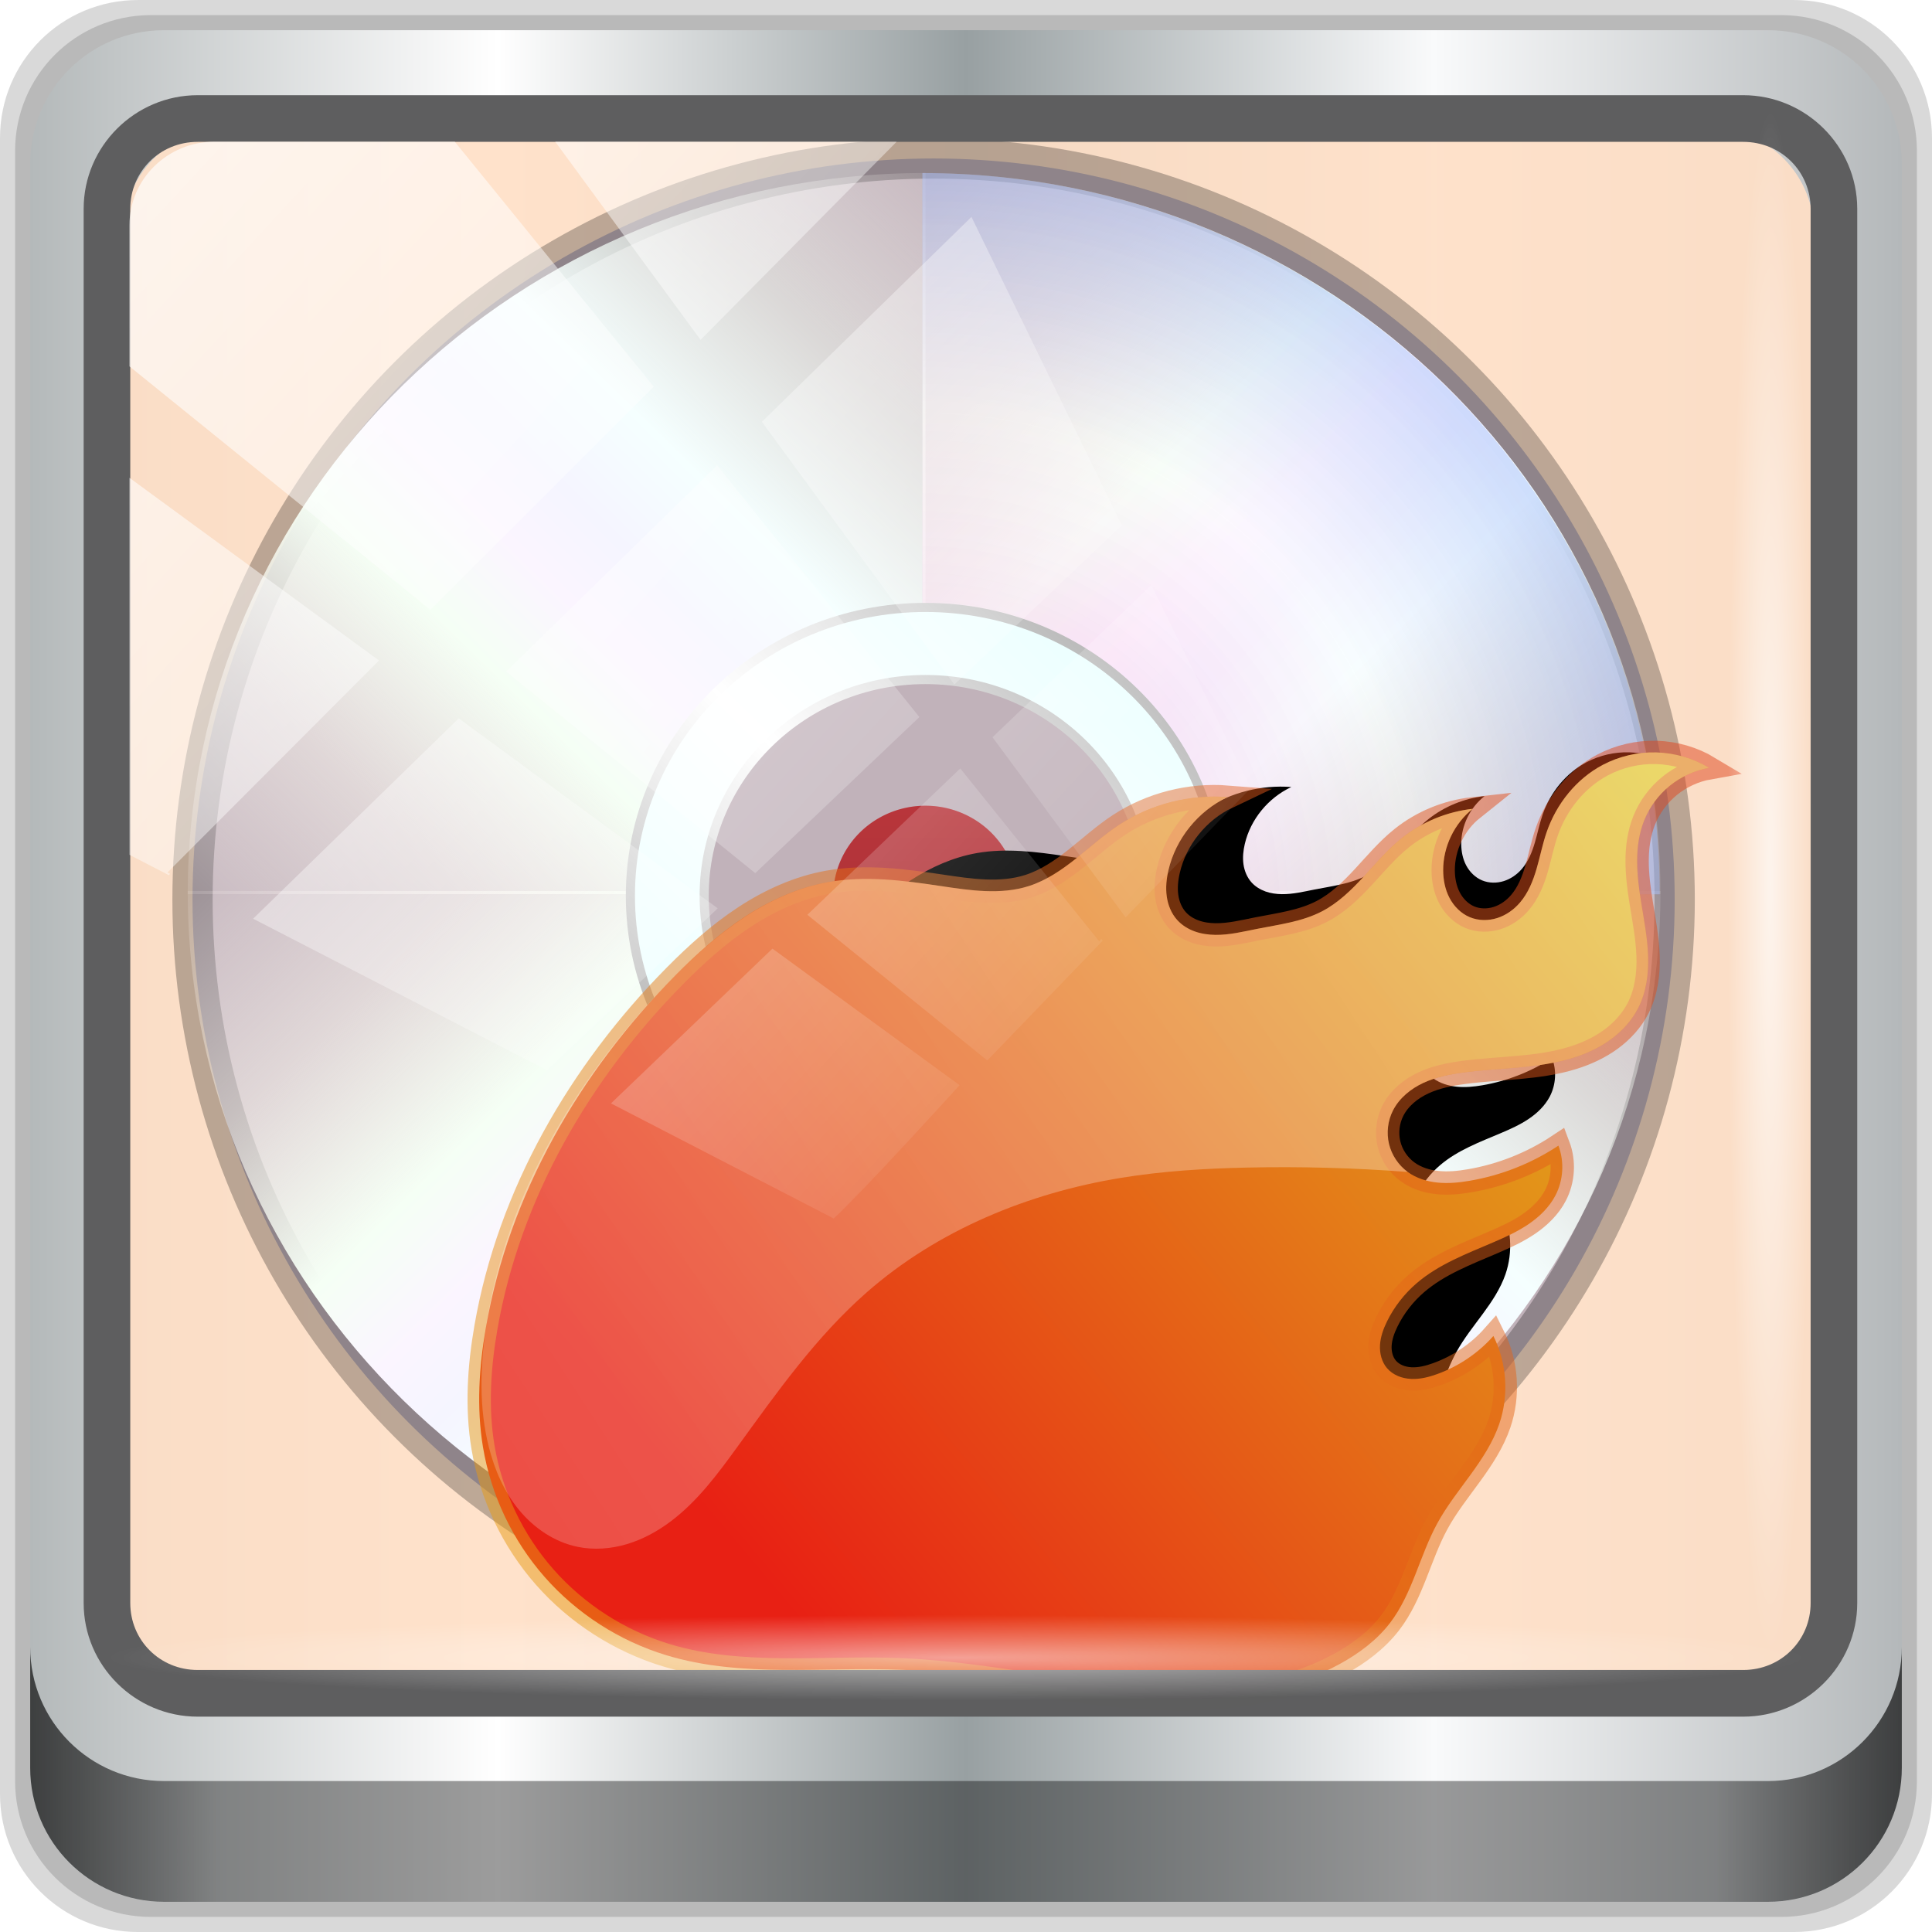 <?xml version="1.0" encoding="UTF-8" standalone="no"?>
<!-- Created with Inkscape (http://www.inkscape.org/) -->

<svg
   xmlns:dc="http://purl.org/dc/elements/1.1/"
   xmlns:cc="http://creativecommons.org/ns#"
   xmlns:rdf="http://www.w3.org/1999/02/22-rdf-syntax-ns#"
   xmlns:svg="http://www.w3.org/2000/svg"
   xmlns="http://www.w3.org/2000/svg"
   xmlns:xlink="http://www.w3.org/1999/xlink"
   xmlns:sodipodi="http://sodipodi.sourceforge.net/DTD/sodipodi-0.dtd"
   xmlns:inkscape="http://www.inkscape.org/namespaces/inkscape"
   width="96"
   height="96"
   id="svg2"
   version="1.1"
   inkscape:version="0.92.2 5c3e80d, 2017-08-06"
   sodipodi:docname="emblem-burn.svg">
  <script
     xlink:href=""
     id="script2985" />
  <defs
     id="defs4">
    <linearGradient
       id="linearGradient6139-0">
      <stop
         id="stop6141-2"
         offset="0"
         style="stop-color:#b7b7b7;stop-opacity:1;" />
      <stop
         style="stop-color:#ffffff;stop-opacity:1;"
         offset="0.25"
         id="stop6151-0" />
      <stop
         style="stop-color:#9d9d9d;stop-opacity:1;"
         offset="0.5"
         id="stop6147-1" />
      <stop
         id="stop6149-4"
         offset="0.75"
         style="stop-color:#fafafa;stop-opacity:1;" />
      <stop
         id="stop6143-4"
         offset="1"
         style="stop-color:#b7b7b7;stop-opacity:1;" />
    </linearGradient>
    <linearGradient
       inkscape:collect="always"
       id="linearGradient3888-8-4-8-6">
      <stop
         style="stop-color:#ffffff;stop-opacity:1;"
         offset="0"
         id="stop3890-4-7-9-7" />
      <stop
         style="stop-color:#ffffff;stop-opacity:0;"
         offset="1"
         id="stop3892-5-8-2-7" />
    </linearGradient>
    <linearGradient
       id="linearGradient4091-0-3-0-7">
      <stop
         style="stop-color:#ffffff;stop-opacity:1;"
         offset="0"
         id="stop4093-3-6-4-2" />
      <stop
         id="stop4099-6-1-8-3"
         offset="0.8"
         style="stop-color:#ffffff;stop-opacity:1;" />
      <stop
         style="stop-color:#ffffff;stop-opacity:0;"
         offset="1"
         id="stop4095-1-0-7-9" />
    </linearGradient>
    <linearGradient
       id="linearGradient3832-0-6-1-1">
      <stop
         style="stop-color:#000000;stop-opacity:1;"
         offset="0"
         id="stop3834-6-3-7-1" />
      <stop
         id="stop3872-2-4"
         offset="0.1"
         style="stop-color:#000000;stop-opacity:0.588;" />
      <stop
         style="stop-color:#000000;stop-opacity:0.588;"
         offset="0.9"
         id="stop3844-6-2-7-6" />
      <stop
         style="stop-color:#000000;stop-opacity:1;"
         offset="1"
         id="stop3836-5-0-2-9" />
    </linearGradient>
    <linearGradient
       gradientUnits="userSpaceOnUse"
       xlink:href="#linearGradient4148-0"
       id="linearGradient4130-3"
       y2="8"
       x2="53"
       y1="53"
       x1="8"
       gradientTransform="matrix(0.916,0,0,0.896,-19.373,-22.215)" />
    <linearGradient
       id="linearGradient4148-0">
      <stop
         offset="0"
         style="stop-color:#fff6f5;stop-opacity:0"
         id="stop4150-6" />
      <stop
         offset="0.222"
         style="stop-color:#fffcf5;stop-opacity:0.502"
         id="stop4152-1" />
      <stop
         offset="0.378"
         style="stop-color:#f5fff5;stop-opacity:1"
         id="stop4154-9" />
      <stop
         offset="0.467"
         style="stop-color:#fbf5ff;stop-opacity:1"
         id="stop4156-4" />
      <stop
         offset="0.533"
         style="stop-color:#f5f5ff;stop-opacity:1"
         id="stop4158-2" />
      <stop
         offset="0.622"
         style="stop-color:#f5ffff;stop-opacity:1"
         id="stop4160-6" />
      <stop
         offset="0.778"
         style="stop-color:#f5fff5;stop-opacity:0.5"
         id="stop4162-6" />
      <stop
         offset="1"
         style="stop-color:#fff6f5;stop-opacity:0"
         id="stop4164-4" />
    </linearGradient>
    <linearGradient
       id="linearGradient5494">
      <stop
         offset="0"
         style="stop-color:#fff6f5;stop-opacity:0"
         id="stop5496" />
      <stop
         offset="0.222"
         style="stop-color:#fffcf5;stop-opacity:0.502"
         id="stop5498" />
      <stop
         offset="0.378"
         style="stop-color:#f5fff5;stop-opacity:1"
         id="stop5500" />
      <stop
         offset="0.467"
         style="stop-color:#fbf5ff;stop-opacity:1"
         id="stop5502" />
      <stop
         offset="0.533"
         style="stop-color:#f5f5ff;stop-opacity:1"
         id="stop5504" />
      <stop
         offset="0.622"
         style="stop-color:#f5ffff;stop-opacity:1"
         id="stop5506" />
      <stop
         offset="0.778"
         style="stop-color:#f5fff5;stop-opacity:0.5"
         id="stop5508" />
      <stop
         offset="1"
         style="stop-color:#fff6f5;stop-opacity:0"
         id="stop5510" />
    </linearGradient>
    <linearGradient
       id="linearGradient5513">
      <stop
         offset="0"
         style="stop-color:#fff6f5;stop-opacity:0"
         id="stop5515" />
      <stop
         offset="0.222"
         style="stop-color:#fffcf5;stop-opacity:0.502"
         id="stop5517" />
      <stop
         offset="0.378"
         style="stop-color:#f5fff5;stop-opacity:1"
         id="stop5519" />
      <stop
         offset="0.467"
         style="stop-color:#fbf5ff;stop-opacity:1"
         id="stop5521" />
      <stop
         offset="0.533"
         style="stop-color:#f5f5ff;stop-opacity:1"
         id="stop5523" />
      <stop
         offset="0.622"
         style="stop-color:#f5ffff;stop-opacity:1"
         id="stop5525" />
      <stop
         offset="0.778"
         style="stop-color:#f5fff5;stop-opacity:0.5"
         id="stop5527" />
      <stop
         offset="1"
         style="stop-color:#fff6f5;stop-opacity:0"
         id="stop5529" />
    </linearGradient>
    <linearGradient
       id="linearGradient5532">
      <stop
         offset="0"
         style="stop-color:#fff6f5;stop-opacity:0"
         id="stop5534" />
      <stop
         offset="0.222"
         style="stop-color:#fffcf5;stop-opacity:0.502"
         id="stop5536" />
      <stop
         offset="0.378"
         style="stop-color:#f5fff5;stop-opacity:1"
         id="stop5538" />
      <stop
         offset="0.467"
         style="stop-color:#fbf5ff;stop-opacity:1"
         id="stop5540" />
      <stop
         offset="0.533"
         style="stop-color:#f5f5ff;stop-opacity:1"
         id="stop5542" />
      <stop
         offset="0.622"
         style="stop-color:#f5ffff;stop-opacity:1"
         id="stop5544" />
      <stop
         offset="0.778"
         style="stop-color:#f5fff5;stop-opacity:0.5"
         id="stop5546" />
      <stop
         offset="1"
         style="stop-color:#fff6f5;stop-opacity:0"
         id="stop5548" />
    </linearGradient>
    <linearGradient
       id="linearGradient4750-3">
      <stop
         id="stop4752-7"
         style="stop-color:#f9dafb;stop-opacity:1;"
         offset="0" />
      <stop
         offset="0.243"
         style="stop-color:#ffffff;stop-opacity:0.293;"
         id="stop4754-0" />
      <stop
         offset="0.418"
         style="stop-color:#f7c6eb;stop-opacity:0.875;"
         id="stop4756-3" />
      <stop
         offset="0.671"
         style="stop-color:#fefafe;stop-opacity:0.753;"
         id="stop4758-7" />
      <stop
         id="stop4760-4"
         style="stop-color:#9fb8f8;stop-opacity:1"
         offset="1" />
    </linearGradient>
    <linearGradient
       gradientUnits="userSpaceOnUse"
       xlink:href="#linearGradient4202-8"
       id="linearGradient4242-4"
       y2="6"
       x2="90"
       y1="90"
       x1="6"
       gradientTransform="matrix(0.916,0,0,0.896,-19.373,-22.127)" />
    <linearGradient
       id="linearGradient4202-8">
      <stop
         offset="0"
         style="stop-color:#b7ffff;stop-opacity:1"
         id="stop4204-1" />
      <stop
         offset="0.5"
         style="stop-color:#ffffff;stop-opacity:1"
         id="stop4210-2" />
      <stop
         offset="1"
         style="stop-color:#b7ffff;stop-opacity:1"
         id="stop4206-5" />
    </linearGradient>
    <linearGradient
       gradientUnits="userSpaceOnUse"
       xlink:href="#linearGradient4192-7"
       id="linearGradient4250-6"
       y2="6"
       x2="90"
       y1="90"
       x1="6"
       gradientTransform="matrix(0.916,0,0,0.896,-19.373,-22.127)" />
    <linearGradient
       id="linearGradient4192-7">
      <stop
         offset="0"
         style="stop-color:#000000;stop-opacity:1"
         id="stop4194-4" />
      <stop
         offset="0.5"
         style="stop-color:#ffffff;stop-opacity:1"
         id="stop4200-7" />
      <stop
         offset="1"
         style="stop-color:#000000;stop-opacity:1"
         id="stop4196-0" />
    </linearGradient>
    <linearGradient
       gradientUnits="userSpaceOnUse"
       xlink:href="#linearGradient4091-5"
       id="linearGradient4089-4"
       y2="6"
       x2="48"
       y1="88"
       x1="48"
       gradientTransform="matrix(0.916,0,0,0.896,-19.373,-22.127)" />
    <linearGradient
       id="linearGradient4091-5">
      <stop
         offset="0"
         style="stop-color:#000000;stop-opacity:0.502"
         id="stop4093-3" />
      <stop
         offset="1"
         style="stop-color:#000000;stop-opacity:0"
         id="stop4095-5" />
    </linearGradient>
    <filter
       id="filter4550-9"
       color-interpolation-filters="sRGB">
      <feGaussianBlur
         stdDeviation="1.167"
         id="feGaussianBlur4552-8" />
    </filter>
    <linearGradient
       gradientUnits="userSpaceOnUse"
       xlink:href="#linearGradient4478-7"
       id="linearGradient4438-1"
       y2="16.45"
       x2="82.833"
       y1="50.417"
       x1="42.174"
       gradientTransform="matrix(1.163,0,0,1.152,-32.015,-2.704)" />
    <linearGradient
       id="linearGradient4478-7">
      <stop
         offset="0"
         style="stop-color:#e82014;stop-opacity:1"
         id="stop4480-2" />
      <stop
         offset="1"
         style="stop-color:#e0c71c;stop-opacity:1"
         id="stop4482-7" />
    </linearGradient>
    <linearGradient
       gradientUnits="userSpaceOnUse"
       xlink:href="#linearGradient4488-9"
       id="linearGradient4440-6"
       y2="11.071"
       x2="77.903"
       y1="52.234"
       x1="33.051"
       gradientTransform="matrix(1.163,0,0,1.152,-32.015,-2.704)" />
    <linearGradient
       id="linearGradient4488-9">
      <stop
         offset="0"
         style="stop-color:#e89b14;stop-opacity:0.502"
         id="stop4490-1" />
      <stop
         offset="1"
         style="stop-color:#e0441c;stop-opacity:0.502"
         id="stop4492-1" />
    </linearGradient>
    <linearGradient
       gradientUnits="userSpaceOnUse"
       xlink:href="#linearGradient4516-2"
       id="linearGradient4442-6"
       y2="14.829"
       x2="82.201"
       y1="48.044"
       x1="30.627"
       gradientTransform="matrix(1.163,0,0,1.152,-32.015,-2.704)" />
    <linearGradient
       id="linearGradient4516-2">
      <stop
         offset="0"
         style="stop-color:#ffffff;stop-opacity:0.302"
         id="stop4518-4" />
      <stop
         offset="1"
         style="stop-color:#ffffff;stop-opacity:0.502"
         id="stop4520-5" />
    </linearGradient>
    <filter
       id="filter4931-8"
       color-interpolation-filters="sRGB"
       height="1.281"
       width="1.076"
       y="-0.14"
       x="-0.038">
      <feGaussianBlur
         stdDeviation="0.95"
         id="feGaussianBlur4933-2" />
    </filter>
    <linearGradient
       gradientUnits="userSpaceOnUse"
       xlink:href="#linearGradient4947-3"
       id="linearGradient4953-0"
       y2="70.523"
       x2="49.166"
       y1="82.516"
       x1="49.166" />
    <linearGradient
       id="linearGradient4947-3">
      <stop
         offset="0"
         style="stop-color:#000000;stop-opacity:0.698"
         id="stop4949-1" />
      <stop
         offset="1"
         style="stop-color:#f20000;stop-opacity:0"
         id="stop4951-1" />
    </linearGradient>
    <linearGradient
       gradientUnits="userSpaceOnUse"
       xlink:href="#linearGradient4967-8"
       id="linearGradient4965-7"
       y2="76.071"
       x2="47.425"
       y1="66.305"
       x1="47.425" />
    <linearGradient
       id="linearGradient4967-8">
      <stop
         offset="0"
         style="stop-color:#ffffff;stop-opacity:0.698"
         id="stop4969-9" />
      <stop
         offset="1"
         style="stop-color:#f20000;stop-opacity:0"
         id="stop4971-4" />
    </linearGradient>
    <linearGradient
       inkscape:collect="always"
       xlink:href="#linearGradient4478-7"
       id="linearGradient3394"
       gradientUnits="userSpaceOnUse"
       x1="42.174"
       y1="50.417"
       x2="82.833"
       y2="16.45" />
    <linearGradient
       inkscape:collect="always"
       xlink:href="#linearGradient4488-9"
       id="linearGradient3396"
       gradientUnits="userSpaceOnUse"
       x1="33.051"
       y1="52.234"
       x2="77.903"
       y2="11.071" />
    <linearGradient
       inkscape:collect="always"
       xlink:href="#linearGradient4516-2"
       id="linearGradient3398"
       gradientUnits="userSpaceOnUse"
       x1="30.627"
       y1="48.044"
       x2="82.201"
       y2="14.829" />
    <linearGradient
       inkscape:collect="always"
       xlink:href="#linearGradient6139-0-3"
       id="linearGradient4071"
       gradientUnits="userSpaceOnUse"
       gradientTransform="matrix(1.107,0,0,1.107,-238.445,-200.573)"
       x1="6"
       y1="47"
       x2="90"
       y2="47" />
    <linearGradient
       id="linearGradient6139-0-3">
      <stop
         id="stop6141-2-6"
         offset="0"
         style="stop-color:#b4b9ba;stop-opacity:1" />
      <stop
         style="stop-color:#ffffff;stop-opacity:1;"
         offset="0.25"
         id="stop6151-0-7" />
      <stop
         style="stop-color:#98a0a2;stop-opacity:1"
         offset="0.5"
         id="stop6147-1-5" />
      <stop
         id="stop6149-4-3"
         offset="0.75"
         style="stop-color:#f9fafb;stop-opacity:1;" />
      <stop
         id="stop6143-4-5"
         offset="1"
         style="stop-color:#b4b8ba;stop-opacity:1" />
    </linearGradient>
    <linearGradient
       gradientTransform="translate(-233.302,-196.537)"
       inkscape:collect="always"
       xlink:href="#linearGradient3832-0-6-1-1"
       id="linearGradient4129"
       x1="1.5"
       y1="88.172"
       x2="94.5"
       y2="88.172"
       gradientUnits="userSpaceOnUse" />
    <radialGradient
       inkscape:collect="always"
       xlink:href="#linearGradient3888-8-4-8-6"
       id="radialGradient7462"
       gradientUnits="userSpaceOnUse"
       gradientTransform="matrix(0.975,0,0,0.049,-199.403,-116.371)"
       cx="13.948"
       cy="44.893"
       fx="13.948"
       fy="44.893"
       r="43.199" />
    <radialGradient
       inkscape:collect="always"
       xlink:href="#linearGradient3888-8-4-8-6"
       id="radialGradient7464"
       gradientUnits="userSpaceOnUse"
       gradientTransform="matrix(0.888,0,0,0.049,-164.993,143.134)"
       cx="13.948"
       cy="44.893"
       fx="13.948"
       fy="44.893"
       r="43.199" />
    <linearGradient
       inkscape:collect="always"
       xlink:href="#linearGradient3888-8-4-8-6"
       id="linearGradient4767"
       gradientUnits="userSpaceOnUse"
       x1="2.771"
       y1="-28.642"
       x2="50.528"
       y2="14.514" />
    <clipPath
       id="clipPath4156-4-1"
       clipPathUnits="userSpaceOnUse">
      <path
         inkscape:connector-curvature="0"
         id="path4158-0-8"
         d="m 27.046,-55.695 -14.214,13.321 h 0.061 l 15.653,21.771 10.231,-10.546 C 38.562,-32.302 27.468,-54.819 27.046,-55.695 Z M 9.647,-39.383 -5.241,-25.321 15.988,-7.806 26.372,-18.383 Z m 31.491,12.951 -9.741,9.714 8.945,12.458 7.781,-7.555 z m -49.84,4.379 -13.754,12.982 26.283,13.846 0.061,-0.062 -0.123,-0.062 L 13.599,-5.401 -8.702,-22.053 Z m 38.015,7.401 -9.803,9.775 11.579,9.559 7.628,-7.401 -8.669,-11.009 z m 20.187,5.674 -7.383,7.216 6.188,8.542 5.82,-6.137 z m -32.195,6.322 -9.557,9.498 13.662,7.185 7.934,-7.678 z m 23.312,2.374 -7.107,6.938 8.363,6.907 5.361,-5.674 -0.061,-0.092 -0.092,0.123 -6.464,-8.203 z m -8.73,8.542 -7.505,7.339 10.354,5.458 c 1.397,-1.321 5.675,-6.123 5.851,-6.322 z"
         style="opacity:0.6;fill:#ffffff;fill-opacity:1;stroke:none" />
    </clipPath>
    <linearGradient
       id="linearGradient4465">
      <stop
         id="stop4467"
         style="stop-color:#b6deff;stop-opacity:1;"
         offset="0" />
      <stop
         id="stop4469"
         style="stop-color:#0027e2;stop-opacity:1;"
         offset="1" />
    </linearGradient>
    <linearGradient
       id="linearGradient4316">
      <stop
         style="stop-color:#c8f5ca;stop-opacity:1"
         offset="0"
         id="stop4318" />
      <stop
         style="stop-color:#007506;stop-opacity:1;"
         offset="1"
         id="stop4320" />
    </linearGradient>
    <linearGradient
       id="linearGradient4519">
      <stop
         offset="0"
         style="stop-color:#ffe35f;stop-opacity:1"
         id="stop4521" />
      <stop
         offset="1"
         style="stop-color:#e20000;stop-opacity:1"
         id="stop4523" />
    </linearGradient>
    <linearGradient
       inkscape:collect="always"
       xlink:href="#linearGradient4148-0"
       id="linearGradient4724-4"
       gradientUnits="userSpaceOnUse"
       x1="8"
       y1="53"
       x2="53"
       y2="8"
       gradientTransform="matrix(0,0.896,-0.916,0,68.47,-22.215)" />
    <linearGradient
       inkscape:collect="always"
       xlink:href="#linearGradient4148-0"
       id="linearGradient4730-8"
       gradientUnits="userSpaceOnUse"
       gradientTransform="matrix(0.916,0,0,-0.896,-19.373,63.625)"
       x1="8"
       y1="53"
       x2="53"
       y2="8" />
    <linearGradient
       inkscape:collect="always"
       xlink:href="#linearGradient4148-0"
       id="linearGradient4732-4"
       gradientUnits="userSpaceOnUse"
       gradientTransform="matrix(0,-0.896,-0.916,0,68.47,63.625)"
       x1="8"
       y1="53"
       x2="53"
       y2="8" />
    <radialGradient
       inkscape:collect="always"
       xlink:href="#linearGradient4750-3"
       id="radialGradient4748-2"
       cx="51.926"
       cy="45.251"
       fx="51.926"
       fy="45.251"
       r="20"
       gradientUnits="userSpaceOnUse"
       gradientTransform="matrix(1.984,-0.003,0.004,2.035,-55.381,-43.425)" />
    <filter
       style="color-interpolation-filters:sRGB"
       inkscape:collect="always"
       id="filter4766-6">
      <feGaussianBlur
         inkscape:collect="always"
         stdDeviation="0.4"
         id="feGaussianBlur4768-4" />
    </filter>
    <filter
       style="color-interpolation-filters:sRGB"
       id="filter4550-9-9">
      <feGaussianBlur
         stdDeviation="1.167"
         id="feGaussianBlur4552-8-3" />
    </filter>
  </defs>
  <sodipodi:namedview
     id="base"
     pagecolor="#ffffff"
     bordercolor="#666666"
     borderopacity="1.0"
     inkscape:pageopacity="0.0"
     inkscape:pageshadow="2"
     inkscape:zoom="2.636919"
     inkscape:cx="48.000002"
     inkscape:cy="53.363133"
     inkscape:current-layer="g1220"
     showgrid="true"
     inkscape:document-units="px"
     inkscape:grid-bbox="true"
     inkscape:showpageshadow="false"
     gridtolerance="1"
     guidetolerance="1"
     objecttolerance="1"
     inkscape:window-width="1280"
     inkscape:window-height="948"
     inkscape:window-x="0"
     inkscape:window-y="17"
     inkscape:window-maximized="1" />
  <g
     id="layer1"
     inkscape:label="Layer 1"
     inkscape:groupmode="layer"
     transform="translate(0,32)">
    <g
       transform="translate(23.893,-8.439)"
       id="g5405">
      <g
         id="g1220"
         transform="translate(209.409,172.977)">
        <path
           inkscape:connector-curvature="0"
           id="path3288"
           d="m -144.159,-196.537 h -82.286 c -3.799,0 -6.857,3.058 -6.857,6.857 v 82.286 c 0,3.799 3.058,6.857 6.857,6.857 h 82.286 c 3.799,0 6.857,-3.058 6.857,-6.857 v -82.286 c 0,-3.799 -3.058,-6.857 -6.857,-6.857 z"
           style="display:inline;opacity:0.15;fill:#000000;fill-opacity:1;fill-rule:nonzero;stroke:none" />
        <path
           style="display:inline;opacity:0.15;fill:#000000;fill-opacity:1;fill-rule:nonzero;stroke:none"
           d="m -144.802,-195.787 h -81 c -3.739,0 -6.75,3.01 -6.75,6.75 v 81 c 0,3.74 3.011,6.75 6.75,6.75 h 81 c 3.74,0 6.75,-3.01 6.75,-6.75 v -81 c 0,-3.74 -3.01,-6.75 -6.75,-6.75 z"
           id="path4085"
           inkscape:connector-curvature="0" />
        <path
           inkscape:connector-curvature="0"
           id="rect4251-1-0"
           d="m -145.445,-195.037 h -79.714 c -3.68,0 -6.643,2.963 -6.643,6.643 v 79.714 c 0,3.68 2.963,6.643 6.643,6.643 h 79.714 c 3.68,0 6.643,-2.963 6.643,-6.643 v -79.714 c 0,-3.68 -2.963,-6.643 -6.643,-6.643 z"
           style="display:inline;fill:url(#linearGradient4071);fill-opacity:1;fill-rule:nonzero;stroke:none" />
        <path
           sodipodi:nodetypes="sscccsccscccsss"
           inkscape:connector-curvature="0"
           id="path3400-6-9"
           d="m -222.061,-190.15 c -2.857,0 -5.124,2.315 -5.124,5.23 v 21.674 7.323 40.373 c 1.097,1.704 2.969,2.844 5.124,2.844 h 4.099 65.589 4.099 c 2.155,0 4.027,-1.14 5.124,-2.844 v -40.373 -7.323 -21.674 c 0,-2.916 -2.268,-5.23 -5.124,-5.23 z"
           style="display:inline;opacity:0.911;fill:#ffe0c7;fill-opacity:1;fill-rule:nonzero;stroke:none;stroke-width:1.035" />
        <g
           transform="translate(25.087,-327.892)"
           id="g1237">
          <circle
             r="36.824"
             cy="176.053"
             cx="-211.999"
             id="path1222"
             style="opacity:1;fill:#c1b2ba;fill-opacity:1;stroke:#000000;stroke-width:2;stroke-miterlimit:4;stroke-dasharray:none;stroke-opacity:0.26" />
          <g
             transform="translate(-237.019,155)"
             id="g1209">
            <path
               inkscape:connector-curvature="0"
               d="m 9.953,20.782 c 0,-7.916 6.565,-14.332 14.663,-14.332 V -15.049 c -20.246,0 -36.658,16.042 -36.658,35.831 z"
               id="path4117"
               style="display:inline;fill:url(#linearGradient4130-3);fill-opacity:1;fill-rule:evenodd;stroke:none;stroke-width:0.906" />
            <path
               style="display:inline;fill:url(#linearGradient4724-4);fill-opacity:1;fill-rule:evenodd;stroke:none;stroke-width:0.906"
               id="path4722"
               d="m 24.481,6.45 c 8.098,0 14.663,6.417 14.663,14.332 h 21.995 c 0,-19.789 -16.412,-35.831 -36.658,-35.831 z"
               inkscape:connector-curvature="0" />
            <path
               style="display:inline;fill:url(#linearGradient4730-8);fill-opacity:1;fill-rule:evenodd;stroke:none;stroke-width:0.906"
               id="path4726"
               d="m 9.953,20.628 c 0,7.916 6.565,14.332 14.663,14.332 v 21.498 c -20.246,0 -36.658,-16.042 -36.658,-35.831 z"
               inkscape:connector-curvature="0" />
            <path
               inkscape:connector-curvature="0"
               d="m 24.481,34.96 c 8.098,0 14.663,-6.417 14.663,-14.332 h 21.995 c 0,19.789 -16.412,35.831 -36.658,35.831 z"
               id="path4728"
               style="display:inline;fill:url(#linearGradient4732-4);fill-opacity:1;fill-rule:evenodd;stroke:none;stroke-width:0.906" />
            <path
               inkscape:connector-curvature="0"
               d="m 47.852,31.902 c 8.837,0 16,7.163 16,16 h 24 c 0,-22.091 -17.909,-40 -40,-40 z"
               id="path4738"
               style="display:inline;opacity:0.674;fill:url(#radialGradient4748-2);fill-opacity:1;fill-rule:evenodd;stroke:none;filter:url(#filter4766-6)"
               transform="matrix(0.916,0,0,0.896,-19.373,-22.127)" />
            <path
               inkscape:connector-curvature="0"
               d="m 24.617,6.537 c -8.098,0 -14.663,6.417 -14.663,14.332 0,7.916 6.565,14.332 14.663,14.332 8.098,0 14.663,-6.417 14.663,-14.332 0,-7.916 -6.565,-14.332 -14.663,-14.332 z m 0,3.583 c 6.074,0 10.997,4.813 10.997,10.749 0,5.937 -4.924,10.749 -10.997,10.749 -6.074,0 -10.997,-4.813 -10.997,-10.749 0,-5.937 4.924,-10.749 10.997,-10.749 z"
               id="path4212"
               style="display:inline;fill:url(#linearGradient4242-4);fill-opacity:1;fill-rule:evenodd;stroke:url(#linearGradient4250-6);stroke-width:0.453;stroke-miterlimit:4;stroke-dasharray:none" />
            <path
               inkscape:connector-curvature="0"
               d="m 29.199,20.87 a 4.582,4.479 0 1 1 -9.165,0 4.582,4.479 0 1 1 9.165,0 z"
               id="path3903"
               style="fill:#ee454c;fill-opacity:1;fill-rule:evenodd;stroke:none;stroke-width:0.906" />
            <path
               inkscape:connector-curvature="0"
               d="m 29.199,20.87 a 4.582,4.479 0 1 1 -9.165,0 4.582,4.479 0 1 1 9.165,0 z"
               id="path4080"
               style="display:inline;fill:url(#linearGradient4089-4);fill-opacity:1;fill-rule:evenodd;stroke:none;stroke-width:0.906" />
            <path
               inkscape:connector-curvature="0"
               d="m 36.176,64.803 c 0.989,-5.728 4.012,-11.002 8.081,-15.152 0.914,-0.933 1.887,-1.817 2.977,-2.537 1.09,-0.72 2.304,-1.274 3.589,-1.503 1.576,-0.281 3.194,-0.07 4.777,0.17 1.261,0.191 2.576,0.394 3.788,0 0.746,-0.243 1.403,-0.698 2.015,-1.188 0.612,-0.49 1.193,-1.023 1.847,-1.454 1.352,-0.891 3.005,-1.316 4.62,-1.189 -1.258,0.601 -2.215,1.798 -2.525,3.157 -0.084,0.368 -0.123,0.751 -0.072,1.125 0.051,0.374 0.198,0.741 0.45,1.022 0.201,0.223 0.464,0.386 0.746,0.489 0.282,0.102 0.584,0.145 0.884,0.149 0.6,0.007 1.19,-0.141 1.779,-0.258 0.945,-0.189 1.925,-0.309 2.778,-0.758 0.688,-0.362 1.253,-0.919 1.778,-1.492 0.525,-0.574 1.026,-1.176 1.631,-1.664 0.863,-0.696 1.928,-1.14 3.03,-1.263 -0.789,0.635 -1.267,1.639 -1.263,2.652 0.002,0.409 0.08,0.823 0.268,1.187 0.188,0.364 0.491,0.674 0.868,0.834 0.368,0.155 0.792,0.159 1.172,0.037 0.38,-0.122 0.717,-0.364 0.975,-0.669 0.352,-0.415 0.558,-0.934 0.708,-1.456 0.151,-0.523 0.253,-1.059 0.428,-1.574 0.415,-1.217 1.264,-2.3 2.399,-2.904 0.7,-0.373 1.497,-0.56 2.29,-0.538 0.792,0.022 1.578,0.253 2.256,0.664 -0.615,0.11 -1.201,0.38 -1.684,0.775 -0.484,0.396 -0.864,0.916 -1.094,1.497 -0.439,1.11 -0.315,2.356 -0.126,3.536 0.122,0.762 0.269,1.523 0.295,2.294 0.026,0.771 -0.074,1.563 -0.421,2.251 -0.271,0.537 -0.685,0.995 -1.169,1.351 -0.484,0.357 -1.036,0.614 -1.609,0.795 -1.502,0.474 -3.111,0.424 -4.672,0.631 -0.593,0.079 -1.188,0.198 -1.73,0.452 -0.542,0.254 -1.031,0.655 -1.3,1.189 -0.223,0.441 -0.285,0.961 -0.171,1.442 0.114,0.481 0.403,0.918 0.803,1.21 0.371,0.271 0.825,0.412 1.281,0.458 0.457,0.046 0.918,-7.92e-4 1.37,-0.079 1.35,-0.233 2.65,-0.753 3.788,-1.515 0.259,0.691 0.212,1.491 -0.126,2.147 -0.26,0.504 -0.678,0.914 -1.145,1.235 -0.467,0.321 -0.986,0.56 -1.507,0.785 -1.146,0.496 -2.34,0.949 -3.283,1.768 -0.525,0.456 -0.958,1.017 -1.263,1.641 -0.156,0.321 -0.28,0.664 -0.301,1.02 -0.021,0.356 0.07,0.728 0.301,1 0.124,0.146 0.286,0.26 0.462,0.336 0.176,0.076 0.367,0.116 0.559,0.126 0.384,0.02 0.764,-0.077 1.125,-0.209 0.92,-0.336 1.753,-0.906 2.399,-1.641 0.576,1.164 0.669,2.558 0.253,3.788 -0.271,0.799 -0.74,1.515 -1.233,2.199 -0.493,0.685 -1.017,1.352 -1.419,2.094 -0.754,1.395 -1.061,3.03 -2.02,4.293 -0.565,0.744 -1.329,1.317 -2.147,1.768 -1.877,1.036 -4.044,1.455 -6.187,1.515 -4.191,0.117 -8.312,-1.081 -12.501,-1.263 -3.384,-0.146 -6.864,0.362 -10.102,-0.631 -1.997,-0.613 -3.817,-1.794 -5.19,-3.368 -1.374,-1.574 -2.298,-3.536 -2.638,-5.597 -0.283,-1.711 -0.169,-3.468 0.126,-5.177"
               id="path4515"
               style="fill:#000000;fill-opacity:1;stroke:none;filter:url(#filter4550-9-9)"
               transform="matrix(0.916,0,0,0.896,-19.373,-22.127)" />
            <path
               style="fill:url(#linearGradient4438-1);fill-opacity:1;stroke:url(#linearGradient4440-6);stroke-width:1.158px;stroke-linecap:butt;stroke-linejoin:miter;stroke-opacity:1"
               id="path3684"
               d="m 2.777,42.301 c 1.149,-6.601 4.664,-12.679 9.395,-17.462 1.063,-1.075 2.194,-2.094 3.461,-2.924 1.267,-0.83 2.678,-1.468 4.173,-1.732 1.832,-0.324 3.713,-0.08 5.553,0.195 1.466,0.22 2.994,0.455 4.404,0 0.867,-0.28 1.631,-0.805 2.342,-1.37 0.711,-0.565 1.386,-1.179 2.148,-1.676 1.572,-1.027 3.494,-1.517 5.371,-1.37 -1.462,0.693 -2.575,2.072 -2.936,3.638 -0.098,0.424 -0.143,0.865 -0.083,1.296 0.06,0.431 0.23,0.854 0.524,1.177 0.234,0.257 0.539,0.445 0.867,0.563 0.328,0.118 0.679,0.167 1.028,0.171 0.698,0.008 1.384,-0.162 2.068,-0.298 1.099,-0.218 2.238,-0.356 3.23,-0.873 0.8,-0.417 1.456,-1.059 2.067,-1.72 0.611,-0.661 1.193,-1.355 1.897,-1.918 1.004,-0.803 2.242,-1.314 3.523,-1.455 -0.917,0.732 -1.473,1.889 -1.468,3.056 0.002,0.472 0.093,0.949 0.312,1.368 0.219,0.419 0.571,0.777 1.009,0.961 0.428,0.179 0.921,0.183 1.363,0.043 0.442,-0.14 0.833,-0.42 1.133,-0.771 0.409,-0.478 0.648,-1.076 0.824,-1.678 0.175,-0.602 0.294,-1.221 0.498,-1.814 0.482,-1.403 1.47,-2.65 2.789,-3.347 0.813,-0.429 1.741,-0.645 2.662,-0.62 0.921,0.025 1.835,0.292 2.623,0.766 -0.715,0.127 -1.396,0.438 -1.958,0.894 -0.562,0.456 -1.004,1.056 -1.271,1.726 -0.51,1.28 -0.366,2.716 -0.147,4.074 0.142,0.878 0.312,1.755 0.343,2.644 0.031,0.889 -0.086,1.801 -0.49,2.595 -0.315,0.618 -0.796,1.146 -1.359,1.557 -0.562,0.411 -1.205,0.708 -1.871,0.916 -1.746,0.546 -3.617,0.488 -5.432,0.728 -0.69,0.091 -1.381,0.228 -2.011,0.521 -0.63,0.293 -1.198,0.755 -1.512,1.371 -0.259,0.508 -0.332,1.108 -0.199,1.662 0.132,0.554 0.469,1.058 0.933,1.394 0.431,0.312 0.959,0.475 1.49,0.527 0.531,0.053 1.067,-9.13e-4 1.593,-0.091 1.569,-0.269 3.081,-0.868 4.404,-1.746 0.301,0.796 0.247,1.718 -0.147,2.474 -0.302,0.581 -0.788,1.053 -1.331,1.424 -0.543,0.37 -1.146,0.645 -1.752,0.905 -1.332,0.571 -2.721,1.094 -3.817,2.037 -0.61,0.525 -1.114,1.172 -1.468,1.892 -0.182,0.37 -0.325,0.765 -0.35,1.175 -0.024,0.41 0.081,0.84 0.35,1.153 0.145,0.169 0.332,0.299 0.537,0.387 0.205,0.088 0.427,0.133 0.65,0.145 0.446,0.023 0.889,-0.089 1.308,-0.241 1.069,-0.387 2.038,-1.044 2.789,-1.892 0.67,1.341 0.778,2.948 0.294,4.365 -0.315,0.921 -0.86,1.746 -1.434,2.535 -0.573,0.789 -1.183,1.558 -1.649,2.413 -0.877,1.608 -1.234,3.492 -2.349,4.948 -0.657,0.857 -1.545,1.517 -2.496,2.037 -2.182,1.193 -4.702,1.677 -7.193,1.746 C 33.137,60.917 28.345,59.536 23.476,59.327 19.542,59.158 15.496,59.744 11.732,58.599 9.409,57.893 7.294,56.532 5.697,54.718 4.1,52.904 3.026,50.643 2.63,48.267 2.301,46.295 2.434,44.271 2.777,42.301"
               inkscape:connector-curvature="0" />
            <path
               style="display:inline;opacity:0.689;fill:url(#linearGradient4442-6);fill-opacity:1;stroke:none;stroke-width:1.158"
               id="path4513"
               d="M 2.777,42.301 C 3.76,35.663 7.413,29.61 12.172,24.839 c 1.068,-1.07 2.198,-2.089 3.464,-2.919 1.266,-0.831 2.675,-1.472 4.17,-1.737 1.832,-0.326 3.713,-0.081 5.553,0.195 1.466,0.22 2.994,0.455 4.404,0 0.867,-0.28 1.631,-0.805 2.342,-1.37 0.711,-0.565 1.387,-1.179 2.148,-1.676 1.572,-1.027 3.494,-1.517 5.371,-1.37 -1.462,0.693 -2.575,2.072 -2.936,3.638 -0.098,0.424 -0.143,0.865 -0.083,1.296 0.06,0.431 0.23,0.854 0.524,1.177 0.234,0.257 0.539,0.445 0.867,0.563 0.328,0.118 0.679,0.167 1.028,0.171 0.698,0.008 1.384,-0.162 2.068,-0.298 1.099,-0.218 2.238,-0.356 3.23,-0.873 0.8,-0.417 1.456,-1.059 2.067,-1.72 0.611,-0.661 1.193,-1.355 1.897,-1.918 1.004,-0.803 2.242,-1.314 3.523,-1.455 -0.917,0.732 -1.473,1.889 -1.468,3.056 0.002,0.472 0.093,0.949 0.312,1.368 0.219,0.419 0.571,0.777 1.009,0.961 0.428,0.179 0.921,0.183 1.363,0.043 0.442,-0.14 0.833,-0.42 1.133,-0.771 0.409,-0.478 0.648,-1.076 0.824,-1.678 0.175,-0.602 0.294,-1.221 0.498,-1.814 0.482,-1.403 1.47,-2.65 2.789,-3.347 0.813,-0.429 1.741,-0.645 2.662,-0.62 0.921,0.025 1.835,0.292 2.623,0.766 -0.715,0.127 -1.396,0.438 -1.958,0.894 -0.562,0.456 -1.004,1.056 -1.271,1.726 -0.51,1.28 -0.366,2.716 -0.147,4.074 0.142,0.878 0.313,1.755 0.343,2.644 0.031,0.889 -0.086,1.801 -0.49,2.595 -0.315,0.618 -0.796,1.146 -1.359,1.557 -0.562,0.411 -1.204,0.708 -1.871,0.916 -1.746,0.547 -3.617,0.489 -5.432,0.728 -0.69,0.091 -1.382,0.227 -2.012,0.52 -0.63,0.293 -1.199,0.756 -1.511,1.372 -0.257,0.508 -0.328,1.107 -0.195,1.66 0.133,0.553 0.468,1.057 0.929,1.395 -2.661,-0.204 -5.332,-0.277 -8.001,-0.218 -2.088,0.046 -4.178,0.173 -6.239,0.509 -4.62,0.753 -9.116,2.603 -12.625,5.675 -2.532,2.217 -4.486,4.994 -6.459,7.712 -0.968,1.333 -1.965,2.678 -3.283,3.673 C 11.313,52.438 10.576,52.843 9.783,53.08 8.99,53.317 8.138,53.382 7.328,53.215 6.182,52.978 5.162,52.283 4.422,51.384 3.682,50.485 3.209,49.393 2.923,48.267 2.431,46.326 2.483,44.282 2.777,42.301"
               inkscape:connector-curvature="0" />
          </g>
        </g>
        <path
           style="color:#000000;font-style:normal;font-variant:normal;font-weight:normal;font-stretch:normal;font-size:medium;line-height:normal;font-family:Sans;-inkscape-font-specification:Sans;text-indent:0;text-align:start;text-decoration:none;text-decoration-line:none;letter-spacing:normal;word-spacing:normal;text-transform:none;writing-mode:lr-tb;direction:ltr;baseline-shift:baseline;text-anchor:start;display:inline;overflow:visible;visibility:visible;fill:#5e5e5f;fill-opacity:0.996;stroke:none;stroke-width:2.376;marker:none;enable-background:accumulate"
           d="m -223.477,-191.808 c -3.117,0 -5.668,2.54 -5.668,5.646 v 69.278 c 0,3.106 2.551,5.646 5.668,5.646 h 76.792 c 3.117,0 5.668,-2.54 5.668,-5.646 v -69.278 c 0,-3.106 -2.551,-5.646 -5.668,-5.646 z m 0,2.319 h 76.792 c 1.888,0 3.352,1.48 3.352,3.327 v 69.278 c 0,1.846 -1.464,3.327 -3.352,3.327 h -76.792 c -1.888,0 -3.352,-1.48 -3.352,-3.327 v -69.278 c 0,-1.846 1.464,-3.327 3.352,-3.327 z"
           id="path4989"
           inkscape:connector-curvature="0" />
        <path
           id="path4118"
           d="m -231.802,-114.694 v 6 c 0,3.68 2.976,6.656 6.656,6.656 h 79.688 c 3.68,0 6.656,-2.976 6.656,-6.656 v -6 c 0,3.68 -2.976,6.656 -6.656,6.656 h -79.688 c -3.68,0 -6.656,-2.976 -6.656,-6.656 z"
           style="display:inline;opacity:0.658;fill:url(#linearGradient4129);fill-opacity:1;fill-rule:nonzero;stroke:none"
           inkscape:connector-curvature="0" />
        <rect
           ry="4.25"
           rx="0"
           y="-116.287"
           x="-227.927"
           height="4.25"
           width="84.25"
           id="rect4131"
           style="opacity:0.55;fill:url(#radialGradient7462);fill-opacity:1;stroke:none" />
        <rect
           transform="rotate(90)"
           style="opacity:0.669;fill:url(#radialGradient7464);fill-opacity:1;stroke:none"
           id="rect4141"
           width="76.75"
           height="4.25"
           x="-190.977"
           y="143.217"
           rx="0"
           ry="4.25" />
        <rect
           clip-path="url(#clipPath4156-4-1)"
           ry="3.957"
           rx="3.957"
           y="-30"
           x="2"
           height="69.024"
           width="75.966"
           id="rect4146"
           style="opacity:0.672;fill:url(#linearGradient4767);fill-opacity:1;stroke:none"
           transform="matrix(1.069,0,0,1.048,-229.007,-158.058)" />
      </g>
    </g>
  </g>
</svg>
